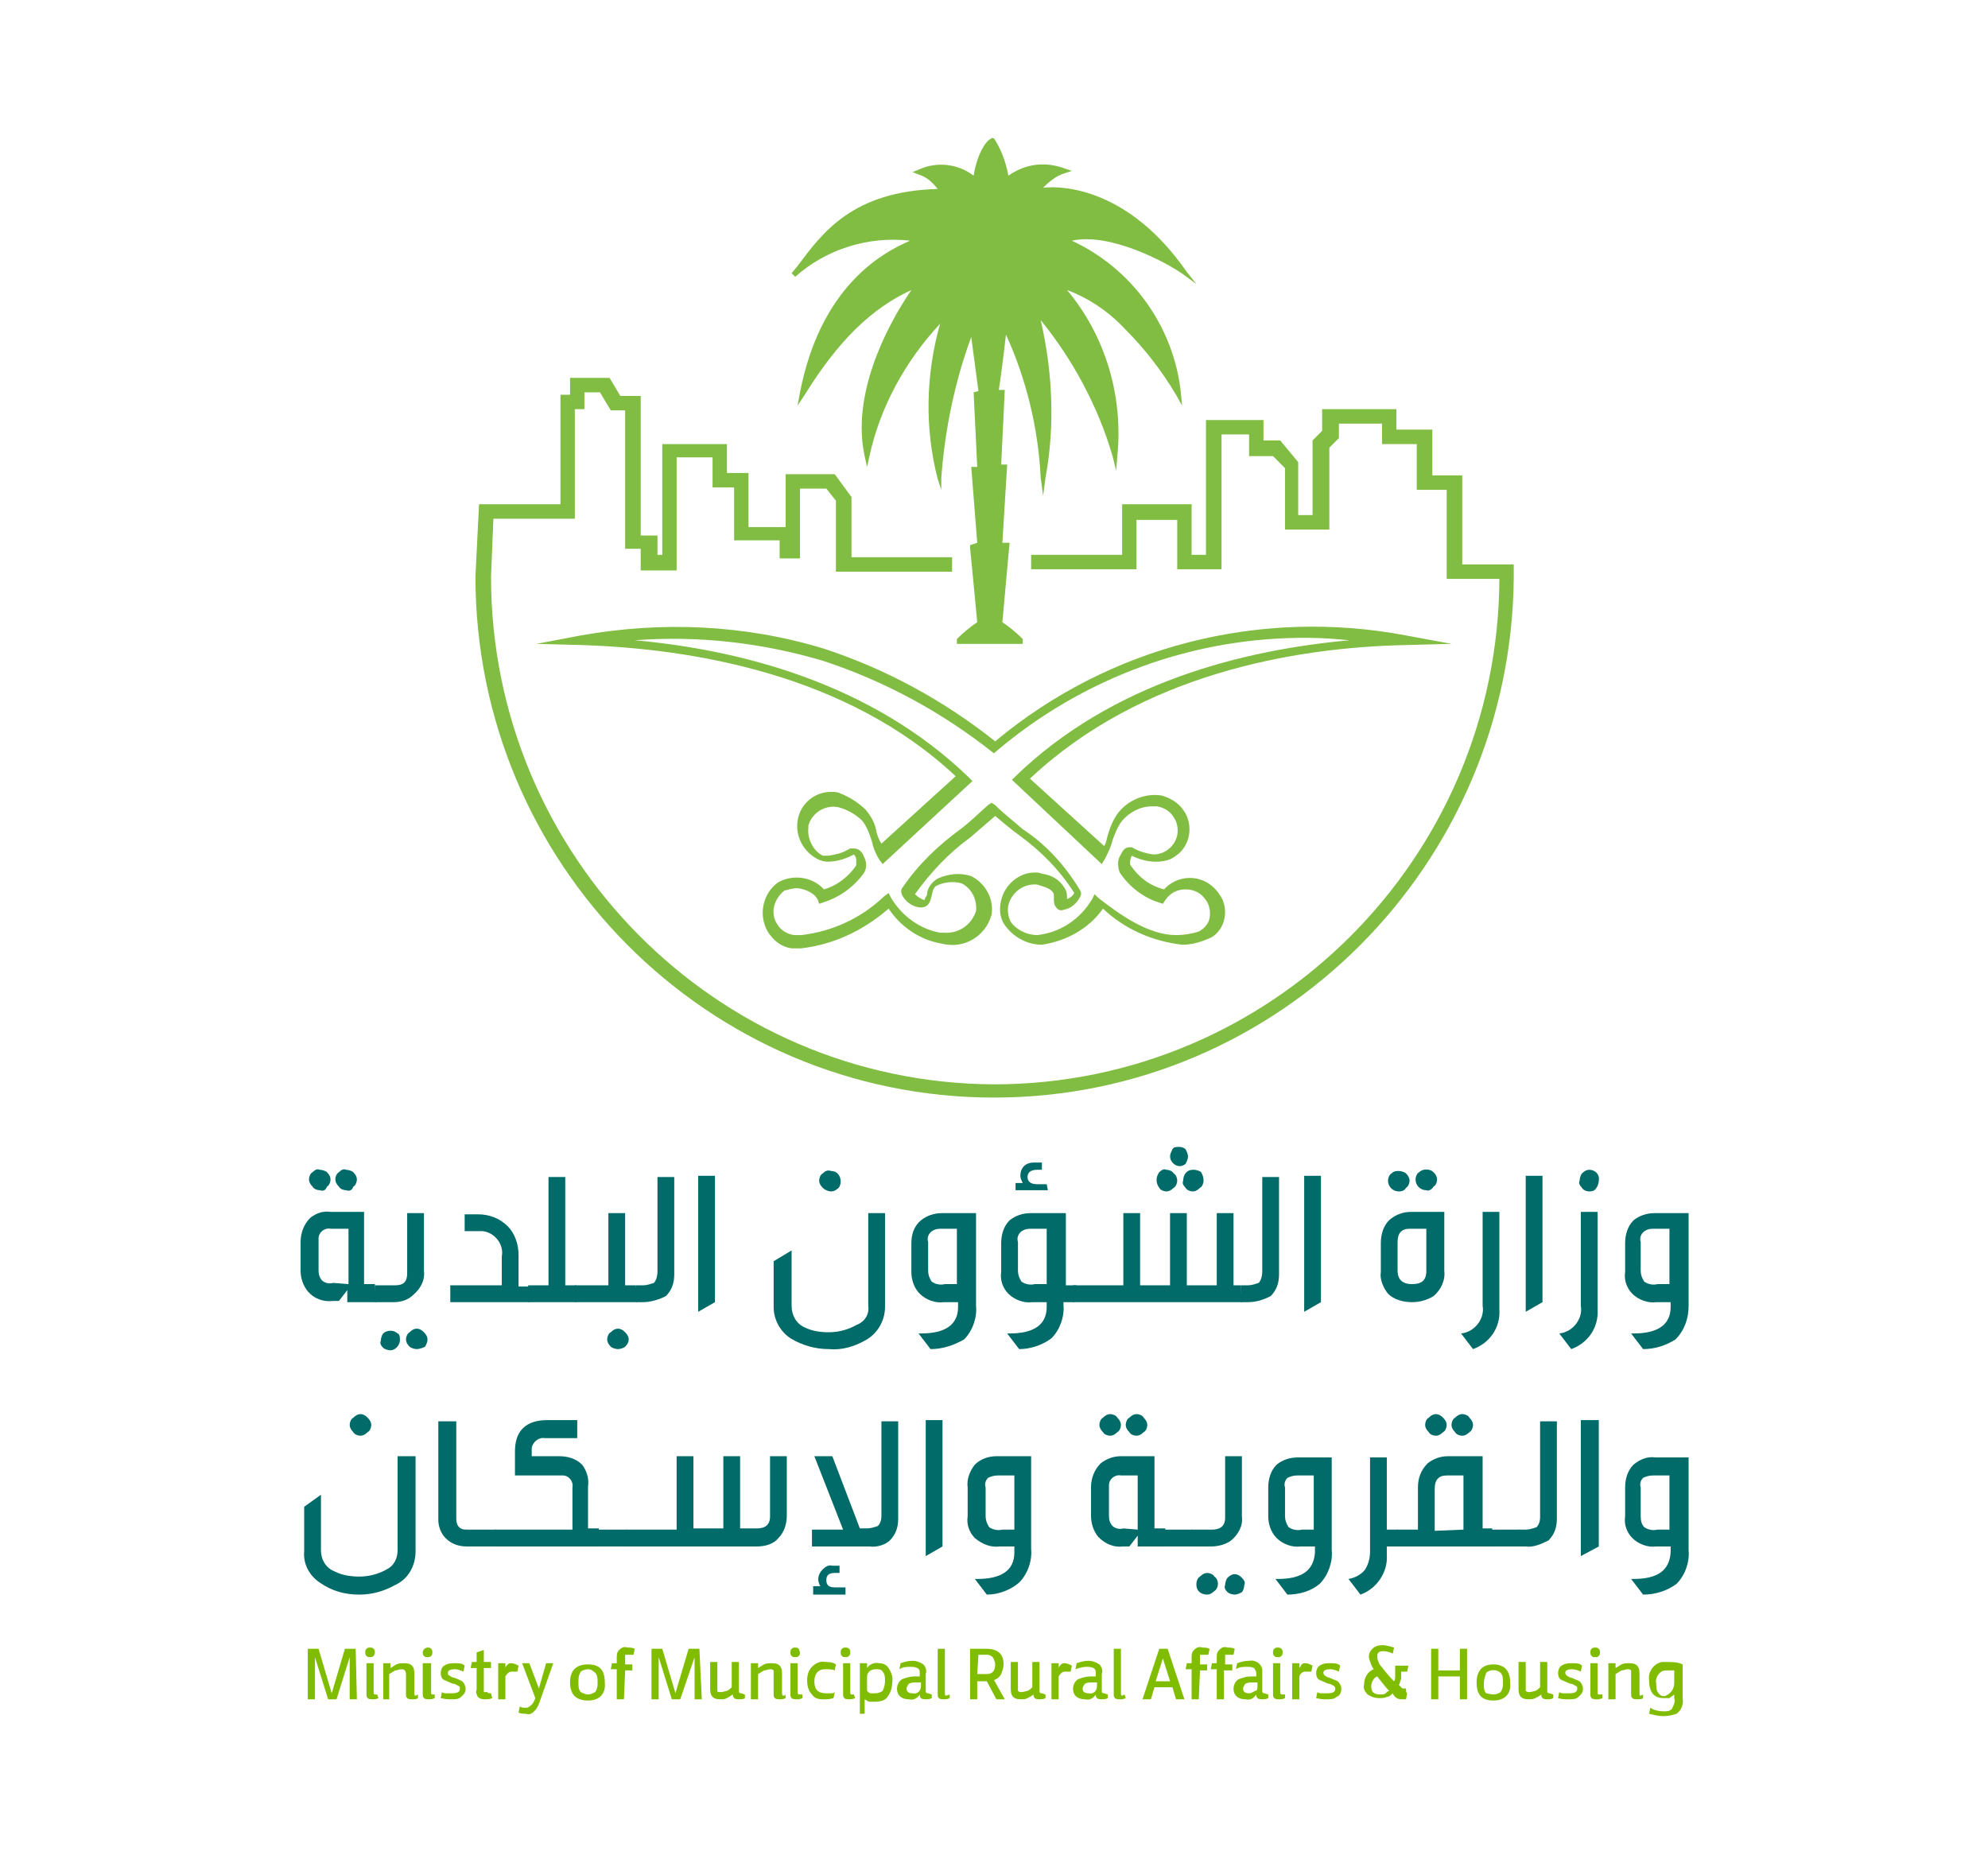 <svg width="247" height="230" viewBox="0 0 247 230" fill="none" xmlns="http://www.w3.org/2000/svg">
<path d="M123.5 136.385C87.938 136.385 59.072 107.373 59.072 71.632L59.518 62.659H69.636V49.051H70.827V46.957H75.737L77.076 49.2H79.606V66.547H81.689V68.94H82.284V55.182H90.319V58.771H92.997V65.501H97.61V58.921H103.71L105.793 61.762V69.239H118.292V71.034H103.859V62.211L102.669 60.715H99.395V69.389H96.866V67.146H91.212V60.566H88.533V56.827H84.069V70.884H79.606V68.192H77.671V50.995H75.886L74.546 48.752H72.612V50.845H71.422V64.454H61.304L61.006 71.632C61.006 106.326 88.98 134.59 123.5 134.74C158.021 134.74 186.143 106.625 186.292 71.931H179.745V60.865H176.025V55.182H171.71V52.64H166.353V54.434L165.163 55.631V65.8H159.657V58.173L158.169 56.678H155.193V53.986H151.771V70.735H146.266V64.603H141.207V70.735H128.113V68.94H139.421V62.659H148.051V68.94H149.837V52.191H156.979V54.733H159.062L161.294 57.425V64.005H163.08V54.733L164.27 53.537V50.845H173.495V53.388H177.959V59.07H181.679V70.136H188.077V71.781C187.78 107.373 159.062 136.385 123.5 136.385Z" fill="#80BD42"/>
<path d="M99.097 110.364C98.502 110.364 98.056 110.514 97.461 110.663C96.122 111.71 95.675 113.504 96.568 114.85C97.014 115.598 97.758 116.047 98.651 116.196C98.949 116.196 99.246 116.196 99.544 116.196C103.413 115.748 106.984 114.103 109.811 111.411L110.406 110.962L110.704 111.56C112.043 113.804 114.275 115.449 116.804 115.897H117.251C119.036 116.047 120.673 115 121.268 113.205C121.417 111.71 120.673 110.364 119.482 109.766C118.441 109.467 117.251 109.616 116.358 110.065C116.06 110.214 115.911 110.514 115.763 111.261C115.614 111.859 115.465 112.757 114.423 112.757C113.531 112.757 112.638 112.159 112.191 111.411C111.894 110.962 111.894 110.514 112.191 110.214C114.126 107.373 116.655 104.98 119.334 103.036C120.524 102.139 121.566 101.092 122.756 100.045L123.202 99.746L123.649 100.045C124.69 101.092 125.881 101.989 127.071 103.036C130.047 104.98 132.428 107.672 134.213 110.663C134.362 110.962 134.362 111.112 134.213 111.411C133.767 112.308 133.023 112.906 132.13 113.056C131.832 113.205 131.386 113.056 131.237 112.757C130.94 112.458 130.94 112.009 130.94 111.71C130.94 111.56 130.94 111.261 130.94 111.112C130.642 110.364 129.749 110.214 128.857 109.915C127.22 109.766 125.732 110.813 125.285 112.458C125.137 113.205 125.285 113.953 125.583 114.551C126.327 115.598 127.666 116.196 128.857 116.196C131.684 115.897 134.213 114.252 135.701 111.71L135.999 111.112L136.445 111.56C139.123 113.654 142.694 116.196 146.117 116.196C147.01 116.196 148.051 116.047 148.944 115.748C149.539 115.449 150.134 114.85 150.283 114.103C150.432 113.355 150.283 112.458 149.837 111.859C149.241 110.962 148.349 110.514 147.307 110.514C146.266 110.514 145.373 110.962 144.778 111.859L144.48 112.308L144.034 112.159C142.099 111.56 140.314 110.214 139.123 108.42C138.826 107.672 138.826 106.775 139.272 106.177C139.57 105.429 140.016 105.279 140.314 105.279C140.611 105.279 140.611 105.279 140.611 105.279C141.355 105.728 142.248 106.027 143.29 106.177C144.778 106.177 145.968 105.13 146.266 103.784C146.414 103.036 146.266 102.139 145.819 101.541C145.373 100.793 144.629 100.344 143.736 100.195H143.141C141.653 100.195 140.314 100.943 139.421 101.989C138.826 102.737 138.528 103.634 138.231 104.382C138.082 105.13 137.635 106.027 137.338 106.625L136.891 107.373L125.732 96.905L126.178 96.456C138.231 84.792 154.449 80.754 167.692 79.558C166.055 79.408 164.27 79.259 162.633 79.259C148.349 79.109 134.511 84.194 123.649 93.465L123.351 93.764L123.5 93.615C117.102 88.531 109.96 84.642 102.222 82.1C94.634 79.857 86.748 78.96 78.861 79.558C92.104 80.754 108.323 84.941 120.375 96.606L120.822 97.055L109.662 107.373L109.216 106.775C108.769 106.027 108.472 105.279 108.323 104.532C108.025 103.634 107.728 102.737 107.132 101.989C106.388 101.242 105.347 100.644 104.305 100.344C102.669 99.896 100.883 100.943 100.437 102.588C100.437 102.737 100.437 102.737 100.437 102.887C100.288 104.233 101.032 105.728 102.222 106.326C102.52 106.326 102.669 106.326 102.966 106.326C103.859 106.177 104.603 106.027 105.347 105.579L105.644 105.429C105.793 105.429 105.942 105.429 106.091 105.429C106.686 105.429 107.132 105.878 107.281 106.326C107.728 107.074 107.728 107.971 107.281 108.569C105.942 110.364 104.157 111.56 102.222 112.159L101.776 112.308L101.627 111.859C101.329 111.112 100.288 110.514 99.097 110.364ZM99.544 117.841C99.097 117.841 98.8 117.841 98.353 117.841C97.163 117.692 96.122 116.944 95.378 115.748C94.187 113.654 94.782 110.962 96.717 109.616C98.651 108.569 101.032 109.018 102.371 110.514C104.008 110.065 105.496 108.869 106.388 107.523C106.388 107.373 106.388 107.074 106.388 106.775C106.388 106.625 106.24 106.326 106.091 106.177L105.793 106.326C104.901 106.775 103.859 107.074 102.817 107.074C102.371 107.074 101.925 106.924 101.627 106.775C99.841 105.878 98.8 103.934 99.097 101.989C99.395 99.896 101.181 98.4 103.264 98.4C103.561 98.4 104.008 98.4 104.305 98.55C105.496 98.999 106.686 99.746 107.579 100.644C108.323 101.541 108.769 102.438 108.918 103.485C109.067 103.934 109.216 104.382 109.513 104.831L118.738 96.456C105.198 83.745 86.004 80.605 72.314 80.156L66.66 80.006L72.166 78.96C82.284 77.165 92.55 77.614 102.371 80.605C110.108 83.147 117.251 87.035 123.649 92.12C137.784 80.305 156.532 75.52 174.685 78.96L180.34 80.006L174.537 80.156C160.848 80.455 141.802 83.745 127.964 96.755L137.189 105.13C137.487 104.681 137.487 104.233 137.635 103.784C137.933 102.737 138.379 101.69 138.975 100.943C140.314 99.298 142.397 98.55 144.331 98.849C145.373 99.148 146.414 99.746 147.01 100.644C148.349 102.438 147.902 105.13 146.117 106.326C145.373 106.924 144.48 107.074 143.587 107.074C142.546 107.074 141.504 106.775 140.611 106.326C140.463 106.625 140.314 107.224 140.463 107.523C141.504 109.018 142.843 110.065 144.629 110.514C146.266 108.719 149.093 108.569 150.878 110.364C151.027 110.514 151.325 110.813 151.473 111.112C152.217 112.009 152.366 113.355 152.069 114.402C151.771 115.449 151.027 116.346 150.134 116.645C149.093 117.094 148.051 117.393 146.861 117.393C143.141 116.944 139.719 115.449 137.04 112.906C135.255 115.449 132.428 116.944 129.452 117.393C127.666 117.393 126.029 116.495 124.988 115.149C124.244 114.252 124.095 113.056 124.393 111.859C124.839 109.915 126.625 108.42 128.559 108.42C128.857 108.42 129.154 108.42 129.452 108.569C130.642 108.719 131.684 109.317 132.279 110.364C132.576 110.813 132.576 111.261 132.576 111.71C133.023 111.56 133.32 111.261 133.469 110.962C131.684 108.121 129.303 105.728 126.625 103.784C125.583 103.036 124.541 102.139 123.649 101.391C122.607 102.289 121.566 103.186 120.524 104.083C117.846 106.027 115.614 108.42 113.679 111.112C113.977 111.411 114.423 111.71 114.87 111.859C114.87 111.71 115.019 111.411 115.167 111.261C115.167 110.364 115.763 109.616 116.507 109.168C117.846 108.569 119.334 108.42 120.673 108.869C122.458 109.766 123.5 111.71 123.202 113.654C122.458 116.346 119.78 117.991 116.953 117.243C114.275 116.794 111.894 115.149 110.406 112.906C107.132 115.748 103.413 117.393 99.544 117.841Z" fill="#80BD42"/>
<path d="M147.01 34.096L148.646 35.292L147.456 33.797C140.314 23.479 132.13 23.03 129.601 23.329C130.344 22.581 131.237 21.834 132.279 21.534L133.172 21.235L132.279 20.936C129.898 20.039 127.369 20.338 125.285 21.834C124.988 20.189 124.393 18.544 123.5 17.198C123.351 17.198 123.202 17.048 123.202 17.198C122.607 17.347 121.417 18.992 120.97 21.834C119.036 20.338 116.358 20.039 114.126 21.086L113.382 21.385L114.126 21.684C115.167 21.983 115.911 22.731 116.507 23.479C105.942 23.777 102.222 28.862 99.097 33.049L98.353 33.947L98.8 34.395C102.669 30.956 107.876 29.311 113.084 29.909C109.216 31.554 101.925 35.891 99.395 48.752L99.097 50.397L99.99 49.051C104.157 42.321 108.323 38.283 113.233 36.04C109.96 40.826 105.793 49.2 107.43 56.677L107.728 58.023L108.025 56.677C109.364 50.546 112.489 44.863 116.804 40.227C115.019 46.508 114.87 53.238 116.507 59.519L116.953 60.865V59.369C117.399 53.387 118.59 47.555 120.673 41.873L121.566 48.602L120.97 48.752L121.417 58.023H120.673L121.417 67.445L120.524 67.744V68.043C120.524 68.043 121.119 74.025 121.417 77.315C120.524 77.913 119.631 78.66 118.887 79.408V80.006H127.071V79.408C126.327 78.66 125.434 77.913 124.541 77.315L125.434 67.445H124.541L125.137 57.724H124.393L124.839 48.452H124.095C124.244 47.555 124.541 45.462 124.988 41.573C127.517 47.106 129.005 53.238 129.303 59.369L129.601 61.612L129.898 59.369C131.088 52.939 130.791 46.209 129.303 39.779C133.32 44.714 136.445 50.546 138.231 56.677L138.677 58.472L138.826 56.677C139.57 49.2 137.338 41.723 132.576 36.04C135.404 37.087 137.933 38.882 139.867 40.975C142.248 43.368 144.331 46.06 146.117 49.051L146.861 50.397L146.712 48.752C145.819 40.527 140.611 33.348 133.172 29.909C137.933 28.862 144.926 32.601 147.01 34.096Z" fill="#80BD42"/>
<path d="M44.341 211.157H43.448V205.923L41.811 211.157H40.77L39.133 205.923V211.157H38.24V204.876H39.579L41.216 210.41L42.853 204.876H44.192L44.341 211.157Z" fill="#80BC00"/>
<path d="M46.573 205.325C46.573 205.624 46.424 205.923 45.978 205.923C45.829 205.923 45.68 205.923 45.532 205.774C45.383 205.624 45.383 205.475 45.383 205.325C45.383 205.175 45.383 205.026 45.532 204.876C45.68 204.727 45.829 204.727 45.978 204.727C46.127 204.727 46.276 204.727 46.424 204.876C46.573 205.026 46.573 205.175 46.573 205.325ZM46.871 210.559L47.02 211.008C46.722 211.157 46.573 211.157 46.276 211.157C46.127 211.157 45.829 211.157 45.68 211.008C45.532 210.858 45.532 210.709 45.532 210.559V206.671H46.424V210.26C46.424 210.41 46.424 210.559 46.573 210.559H46.871Z" fill="#80BC00"/>
<path d="M51.93 210.559V211.008C51.781 211.157 51.483 211.157 51.186 211.157C51.037 211.157 50.739 211.157 50.591 211.008C50.442 210.858 50.442 210.709 50.442 210.559V208.166C50.442 208.017 50.442 207.718 50.293 207.568C50.144 207.419 49.995 207.419 49.847 207.419C49.549 207.419 49.4 207.568 49.103 207.568C48.805 207.718 48.656 207.867 48.359 208.017V211.157H47.615V206.671H48.508V207.269C48.805 207.12 48.954 206.97 49.252 206.82C49.549 206.671 49.847 206.671 50.144 206.671C50.442 206.671 50.888 206.671 51.186 206.97C51.483 207.269 51.483 207.718 51.483 208.166V210.41C51.483 210.559 51.483 210.709 51.632 210.709L51.93 210.559Z" fill="#80BC00"/>
<path d="M53.715 205.325C53.715 205.475 53.715 205.624 53.566 205.774C53.418 205.923 53.269 205.923 53.12 205.923C52.971 205.923 52.822 205.923 52.674 205.774C52.525 205.624 52.525 205.475 52.525 205.325C52.525 205.026 52.822 204.727 53.12 204.727C53.269 204.727 53.418 204.727 53.566 204.876C53.715 205.026 53.715 205.175 53.715 205.325ZM54.013 210.559V211.008C53.715 211.157 53.566 211.157 53.269 211.157C53.12 211.157 52.822 211.157 52.674 211.008C52.525 210.858 52.525 210.709 52.525 210.559V206.671H53.566V210.26C53.566 210.41 53.566 210.559 53.715 210.559H54.013Z" fill="#80BC00"/>
<path d="M54.757 211.008L54.906 210.26C55.054 210.41 55.352 210.41 55.501 210.41H56.096C56.84 210.41 57.138 210.26 57.138 209.811C57.138 209.662 57.138 209.512 56.989 209.512C56.691 209.363 56.542 209.213 56.245 209.213C55.947 209.064 55.501 208.914 55.203 208.765C54.906 208.615 54.757 208.316 54.757 207.867C54.757 207.568 54.906 207.12 55.203 206.97C55.65 206.671 56.096 206.671 56.542 206.671C56.989 206.671 57.435 206.671 57.733 206.97L57.584 207.718C57.286 207.568 56.84 207.419 56.542 207.419C55.947 207.419 55.65 207.568 55.65 207.867C55.65 208.017 55.65 208.166 55.798 208.166C55.947 208.316 56.245 208.465 56.394 208.465C56.84 208.615 57.138 208.765 57.435 208.914C57.882 209.363 58.03 210.11 57.584 210.559C57.435 210.709 57.435 210.709 57.286 210.858C56.989 211.157 56.542 211.157 56.096 211.157C55.798 211.157 55.352 211.157 54.757 211.008Z" fill="#80BC00"/>
<path d="M61.006 210.409L61.155 211.008C60.857 211.157 60.56 211.157 60.113 211.157C59.816 211.157 59.518 211.008 59.369 210.858C59.221 210.559 59.072 210.26 59.221 209.961V207.269H58.477L58.625 206.521H59.221V205.325L60.113 205.026V206.521H61.006V207.269H60.113V209.811C60.113 209.961 60.113 210.11 60.113 210.26C60.113 210.26 60.262 210.26 60.56 210.26C60.56 210.409 60.857 210.409 61.006 210.409Z" fill="#80BC00"/>
<path d="M62.792 211.157H61.899V206.671H62.792V207.269C62.792 207.12 62.941 206.97 63.089 206.82C63.238 206.671 63.387 206.671 63.536 206.671C63.833 206.671 64.131 206.82 64.428 206.97L64.28 207.718C63.982 207.718 63.833 207.718 63.536 207.718C63.238 207.718 62.941 208.017 62.792 208.316V211.157Z" fill="#80BC00"/>
<path d="M66.511 211.008L64.875 206.671H65.767L66.958 209.811L67.85 206.671H68.743L67.106 211.307C66.958 211.755 66.809 212.204 66.363 212.653C66.065 212.952 65.767 213.101 65.321 212.952C65.023 212.952 64.726 212.952 64.428 212.802L64.577 212.055C64.875 212.204 65.023 212.204 65.321 212.204C65.47 212.204 65.619 212.204 65.767 212.055C66.214 211.755 66.363 211.456 66.511 211.008Z" fill="#80BC00"/>
<path d="M73.059 211.307C71.571 211.307 70.827 210.559 70.827 209.064C70.827 207.568 71.571 206.821 73.059 206.821C74.546 206.821 75.142 207.568 75.142 209.064C75.29 210.41 74.546 211.307 73.059 211.307ZM73.059 210.559C73.356 210.559 73.654 210.41 73.951 210.26C74.249 209.811 74.249 209.512 74.249 209.064C74.249 208.615 74.249 208.166 73.951 207.867C73.654 207.568 73.356 207.419 73.059 207.419C72.761 207.419 72.315 207.568 72.166 207.718C71.868 208.166 71.868 208.615 71.868 209.064C71.868 209.512 71.868 209.961 72.166 210.26C72.463 210.41 72.761 210.559 73.059 210.559Z" fill="#80BC00"/>
<path d="M77.522 211.157H76.63V207.419H75.886L76.034 206.671H76.63V206.073C76.63 205.624 76.63 205.325 76.927 205.026C77.225 204.727 77.522 204.577 77.969 204.727C78.266 204.727 78.564 204.727 78.862 204.876L78.713 205.624C78.564 205.624 78.266 205.624 78.118 205.624C77.969 205.624 77.82 205.624 77.671 205.624C77.671 205.774 77.671 205.923 77.671 206.073V206.821H78.564V207.568H77.671L77.522 211.157Z" fill="#80BC00"/>
<path d="M87.194 211.157H86.301V205.923L84.516 211.157H83.474L81.838 205.923V211.157H80.945V204.876H82.284L83.921 210.41L85.558 204.876H86.897L87.194 211.157Z" fill="#80BC00"/>
<path d="M92.551 210.559V211.008C92.402 211.157 92.105 211.157 91.807 211.157C91.658 211.157 91.361 211.157 91.212 211.008C91.063 210.858 91.063 210.709 91.063 210.559C90.765 210.709 90.617 210.858 90.319 211.008C90.021 211.157 89.873 211.157 89.575 211.157C89.277 211.157 88.831 211.157 88.533 210.858C88.236 210.559 88.236 210.111 88.236 209.662V206.521H89.129V209.512C89.129 209.811 89.129 209.961 89.129 210.111C89.129 210.26 89.277 210.26 89.575 210.26C89.873 210.26 90.17 210.111 90.319 210.111C90.617 209.961 90.765 209.811 90.914 209.662V206.521H91.807V210.111C91.807 210.26 91.807 210.41 92.105 210.41L92.551 210.559Z" fill="#80BC00"/>
<path d="M97.609 210.559V211.008C97.312 211.157 97.163 211.157 96.865 211.157C96.717 211.157 96.419 211.157 96.27 211.008C96.121 210.858 96.121 210.709 96.121 210.559V208.166C96.121 208.017 96.121 207.867 96.121 207.568C95.973 207.419 95.824 207.419 95.675 207.419C95.378 207.419 95.229 207.568 94.931 207.568C94.634 207.718 94.485 207.867 94.187 208.017V211.157H93.294V206.671H94.187V207.269C94.485 207.12 94.634 206.97 94.931 206.82C95.229 206.671 95.526 206.671 95.824 206.671C96.121 206.671 96.568 206.671 96.865 206.97C97.163 207.269 97.163 207.718 97.163 208.166V210.41C97.163 210.559 97.163 210.709 97.461 210.709L97.609 210.559Z" fill="#80BC00"/>
<path d="M99.395 205.325C99.395 205.475 99.395 205.624 99.247 205.774C99.098 205.923 98.949 205.923 98.8 205.923C98.651 205.923 98.503 205.923 98.354 205.774C98.205 205.624 98.205 205.475 98.205 205.325C98.205 205.175 98.205 205.026 98.354 204.876C98.503 204.727 98.651 204.727 98.8 204.727C98.949 204.727 99.098 204.727 99.247 204.876C99.247 205.026 99.395 205.175 99.395 205.325ZM99.693 210.559V211.008C99.395 211.157 99.247 211.157 98.949 211.157C98.8 211.157 98.503 211.157 98.354 211.008C98.205 210.858 98.205 210.709 98.205 210.559V206.671H99.098V210.26C99.098 210.41 99.098 210.559 99.395 210.559H99.693Z" fill="#80BC00"/>
<path d="M103.71 210.26L103.562 211.008C103.115 211.157 102.669 211.157 102.222 211.157C101.627 211.157 101.181 211.008 100.883 210.559C100.437 210.11 100.288 209.512 100.288 208.764C100.288 208.166 100.437 207.568 100.883 207.119C101.33 206.671 101.925 206.372 102.52 206.521C102.966 206.521 103.413 206.521 103.859 206.82L103.71 207.568C103.413 207.419 102.966 207.419 102.52 207.419C101.627 207.419 101.181 208.017 101.181 208.914C101.181 209.961 101.627 210.409 102.669 210.409H103.264C103.413 210.409 103.562 210.409 103.71 210.26Z" fill="#80BC00"/>
<path d="M105.644 205.325C105.644 205.624 105.496 205.923 105.049 205.923C104.9 205.923 104.752 205.923 104.603 205.774C104.454 205.624 104.454 205.475 104.454 205.325C104.454 205.175 104.454 205.026 104.603 204.876C104.752 204.727 104.9 204.727 105.049 204.727C105.198 204.727 105.347 204.727 105.496 204.876C105.644 205.026 105.644 205.175 105.644 205.325ZM106.091 210.559L106.24 211.008C105.942 211.157 105.793 211.157 105.496 211.157C105.347 211.157 105.049 211.157 104.9 211.008C104.752 210.858 104.752 210.709 104.752 210.559V206.671H105.644V210.26C105.644 210.41 105.644 210.559 105.793 210.559H106.091Z" fill="#80BC00"/>
<path d="M107.728 212.952H106.835V206.671H107.728V207.269C108.025 206.821 108.621 206.521 109.216 206.671C109.662 206.671 110.108 206.821 110.406 207.269C110.704 207.718 111.001 208.466 110.852 209.064C110.852 209.662 110.704 210.26 110.257 210.858C109.96 211.307 109.364 211.456 108.769 211.456C108.472 211.456 108.323 211.456 108.025 211.456C107.877 211.456 107.728 211.307 107.43 211.157V212.952H107.728ZM107.728 208.615V210.111C107.877 210.26 108.025 210.41 108.174 210.41C108.323 210.41 108.62 210.41 108.769 210.41C109.067 210.41 109.513 210.26 109.662 210.111C109.811 209.811 109.96 209.363 109.96 208.914C109.96 208.466 109.96 208.017 109.662 207.718C109.513 207.419 109.216 207.419 108.769 207.419C108.472 207.419 108.025 207.568 107.877 207.867C107.728 208.017 107.728 208.316 107.728 208.615Z" fill="#80BC00"/>
<path d="M115.763 210.559V211.008C115.465 211.157 115.316 211.157 115.019 211.157C114.87 211.157 114.572 211.157 114.424 211.008C114.275 210.858 114.275 210.709 114.275 210.559C113.977 211.008 113.531 211.307 112.936 211.157C112.043 211.157 111.448 210.709 111.448 209.811C111.448 209.363 111.745 208.765 112.192 208.615C112.638 208.465 113.085 208.316 113.531 208.316H114.275V207.867C114.275 207.718 114.275 207.419 113.977 207.269C113.68 207.12 113.382 207.12 113.084 207.12C112.638 207.12 112.192 207.12 111.745 207.419L111.894 206.671C112.341 206.521 112.787 206.372 113.382 206.372C113.828 206.372 114.275 206.521 114.721 206.82C115.019 207.12 115.168 207.568 115.019 208.017V210.11C115.019 210.26 115.019 210.41 115.316 210.41L115.763 210.559ZM114.424 209.512V209.064H113.828C113.531 209.064 113.233 209.064 112.936 209.213C112.787 209.363 112.638 209.662 112.638 209.811C112.638 210.26 112.936 210.41 113.382 210.41C113.977 210.559 114.424 210.11 114.424 209.512C114.424 209.662 114.424 209.662 114.424 209.512Z" fill="#80BC00"/>
<path d="M117.995 210.559V211.008C117.697 211.157 117.548 211.157 117.251 211.157C117.102 211.157 116.804 211.157 116.656 211.008C116.507 210.858 116.507 210.709 116.507 210.559V204.876H117.4V210.41C117.4 210.559 117.4 210.709 117.548 210.709L117.995 210.559Z" fill="#80BC00"/>
<path d="M124.839 211.157H123.798L122.608 208.914H121.417V211.157H120.524V204.876H122.459C123.947 204.876 124.691 205.475 124.691 206.821C124.691 207.269 124.542 207.568 124.393 208.017C124.244 208.316 123.947 208.615 123.5 208.765L124.839 211.157ZM121.417 208.017H122.608C123.203 208.017 123.649 207.718 123.649 206.821C123.649 206.521 123.5 206.222 123.352 205.923C123.203 205.774 122.905 205.624 122.756 205.624H121.566L121.417 208.017Z" fill="#80BC00"/>
<path d="M129.898 210.559V211.008C129.6 211.157 129.452 211.157 129.154 211.157C129.005 211.157 128.708 211.157 128.559 211.008C128.41 210.858 128.41 210.709 128.41 210.559C128.261 210.709 127.964 210.858 127.666 211.008C127.369 211.157 127.22 211.157 126.922 211.157C126.625 211.157 126.178 211.157 125.881 210.858C125.583 210.559 125.583 210.111 125.583 209.662V206.521H126.476V209.512C126.476 209.662 126.476 209.961 126.476 210.111C126.625 210.26 126.773 210.26 126.922 210.26C127.22 210.26 127.517 210.111 127.666 210.111C127.964 209.961 128.113 209.811 128.261 209.662V206.521H129.154V210.111C129.154 210.26 129.154 210.41 129.452 210.41L129.898 210.559Z" fill="#80BC00"/>
<path d="M131.535 211.157H130.642V206.671H131.535V207.269C131.535 207.12 131.684 206.97 131.832 206.82C131.981 206.671 132.13 206.671 132.279 206.671C132.576 206.671 132.874 206.82 133.172 206.97L133.023 207.718C132.725 207.718 132.576 207.718 132.279 207.718C131.981 207.718 131.684 208.017 131.535 208.316V211.157Z" fill="#80BC00"/>
<path d="M137.635 210.559V211.008C137.338 211.157 137.189 211.157 136.891 211.157C136.743 211.157 136.445 211.157 136.296 211.008C136.147 210.858 136.147 210.709 136.147 210.559C135.85 211.008 135.403 211.307 134.808 211.157C133.915 211.157 133.32 210.709 133.32 209.811C133.32 209.363 133.618 208.765 134.064 208.615C134.511 208.465 134.957 208.316 135.403 208.316H136.147V207.867C136.147 207.718 136.147 207.419 135.85 207.269C135.552 207.12 135.255 207.12 134.957 207.12C134.511 207.12 134.064 207.269 133.618 207.419L133.767 206.671C134.213 206.521 134.659 206.372 135.255 206.372C135.701 206.372 136.147 206.521 136.594 206.82C136.891 207.12 137.04 207.568 136.891 208.017V210.11C136.891 210.26 136.891 210.41 137.189 210.41L137.635 210.559ZM136.296 209.512V209.064H135.701C135.403 209.064 135.106 209.064 134.808 209.213C134.659 209.363 134.511 209.662 134.511 209.811C134.511 210.26 134.808 210.41 135.255 210.41C135.85 210.559 136.296 210.11 136.296 209.512C136.296 209.662 136.296 209.662 136.296 209.512Z" fill="#80BC00"/>
<path d="M139.719 210.559L139.867 211.008C139.57 211.157 139.421 211.157 139.123 211.157C138.975 211.157 138.677 211.157 138.528 211.008C138.379 210.858 138.379 210.709 138.379 210.559V204.876H139.272V210.41C139.272 210.559 139.272 210.709 139.421 210.709L139.719 210.559Z" fill="#80BC00"/>
<path d="M147.159 211.157H146.117L145.671 209.662H143.439L142.992 211.157H141.951L144.034 204.876H145.075L147.159 211.157ZM145.373 208.914L144.48 206.073L143.587 208.914H145.373Z" fill="#80BC00"/>
<path d="M148.944 211.157H148.051V207.419H147.307L147.456 206.671H148.051V206.073C148.051 205.624 148.051 205.325 148.349 205.026C148.646 204.727 148.944 204.577 149.39 204.727C149.688 204.727 149.985 204.727 150.283 204.876L150.134 205.624C149.985 205.624 149.688 205.624 149.539 205.624C149.39 205.624 149.241 205.624 149.093 205.624C149.093 205.774 149.093 205.923 149.093 206.073V206.821H149.985V207.568H149.093L148.944 211.157ZM152.069 211.157H151.176V207.419H150.432L150.581 206.671H151.176V206.073C151.176 205.624 151.176 205.325 151.473 205.026C151.771 204.727 152.069 204.577 152.515 204.727C152.813 204.727 153.11 204.727 153.408 204.876L153.259 205.624C153.11 205.624 152.813 205.624 152.664 205.624C152.515 205.624 152.366 205.624 152.217 205.624C152.217 205.774 152.217 205.923 152.217 206.073V206.821H153.11V207.568H152.069V211.157Z" fill="#80BC00"/>
<path d="M157.574 210.559V211.008C157.277 211.157 157.128 211.157 156.83 211.157C156.682 211.157 156.384 211.157 156.235 211.008C156.086 210.858 156.086 210.709 156.086 210.559C155.789 211.008 155.342 211.307 154.747 211.157C153.854 211.157 153.259 210.709 153.259 209.811C153.259 209.363 153.557 208.765 154.003 208.615C154.45 208.466 154.896 208.316 155.342 208.316H156.086V207.867C156.086 207.718 155.938 207.419 155.789 207.269C155.491 207.12 155.194 207.12 154.896 207.12C154.45 207.12 154.003 207.12 153.557 207.419L153.706 206.671C154.152 206.521 154.598 206.372 155.194 206.372C155.938 206.222 156.682 206.671 156.83 207.419C156.83 207.568 156.83 207.867 156.83 208.017V210.111C156.83 210.26 156.83 210.41 157.128 210.41L157.574 210.559ZM156.235 209.512V209.064H155.64C155.342 209.064 155.045 209.064 154.747 209.213C154.598 209.363 154.45 209.662 154.45 209.811C154.45 210.26 154.747 210.41 155.194 210.41C155.491 210.41 155.64 210.26 155.938 210.111C156.235 210.111 156.235 209.811 156.235 209.512Z" fill="#80BC00"/>
<path d="M159.36 205.325C159.36 205.475 159.36 205.624 159.211 205.774C159.062 205.923 158.913 205.923 158.765 205.923C158.616 205.923 158.467 205.923 158.318 205.774C158.169 205.624 158.169 205.475 158.169 205.325C158.169 205.175 158.169 205.026 158.318 204.876C158.467 204.727 158.616 204.727 158.765 204.727C158.913 204.727 159.062 204.727 159.211 204.876C159.36 205.026 159.36 205.175 159.36 205.325ZM159.657 210.559V211.008C159.36 211.157 159.211 211.157 158.913 211.157C158.765 211.157 158.467 211.157 158.318 211.008C158.169 210.858 158.169 210.709 158.169 210.559V206.671H159.062V210.26C159.062 210.41 159.062 210.559 159.36 210.559H159.657Z" fill="#80BC00"/>
<path d="M161.443 211.157H160.55V206.671H161.443V207.269C161.592 207.12 161.592 206.97 161.741 206.82C161.889 206.671 162.038 206.671 162.187 206.671C162.485 206.671 162.782 206.82 163.08 206.97L162.931 207.718C162.633 207.718 162.485 207.718 162.187 207.718C161.889 207.718 161.592 207.867 161.443 208.316V211.157Z" fill="#80BC00"/>
<path d="M163.526 211.008L163.675 210.26C163.823 210.41 164.121 210.41 164.27 210.41H164.865C165.609 210.41 165.907 210.26 165.907 209.811C165.907 209.662 165.758 209.512 165.758 209.512C165.46 209.363 165.311 209.213 165.014 209.213C164.716 209.064 164.27 208.914 163.972 208.765C163.675 208.615 163.526 208.316 163.526 207.867C163.526 207.568 163.675 207.12 163.972 206.97C164.419 206.671 164.865 206.671 165.311 206.671C165.758 206.671 166.204 206.671 166.502 206.97L166.353 207.718C166.055 207.568 165.609 207.419 165.311 207.419C164.716 207.419 164.419 207.568 164.419 207.867C164.419 208.017 164.567 208.166 164.567 208.166C164.716 208.316 165.014 208.465 165.163 208.465C165.46 208.615 165.907 208.765 166.204 208.914C166.502 209.213 166.651 209.512 166.651 209.811C166.651 210.26 166.502 210.709 166.055 210.858C165.758 211.157 165.311 211.157 164.865 211.157C164.567 211.157 164.121 211.157 163.526 211.008Z" fill="#80BC00"/>
<path d="M174.834 210.41L174.685 211.157C174.537 211.157 174.239 211.157 174.09 211.157C173.644 211.157 173.197 210.858 173.049 210.41C172.9 210.559 172.602 210.858 172.305 210.858C172.007 211.008 171.709 211.008 171.412 211.008C170.817 211.008 170.37 210.858 169.924 210.559C169.626 210.26 169.329 209.811 169.478 209.363C169.478 208.465 169.924 207.718 170.668 207.419C170.37 206.97 170.222 206.521 170.073 205.923C170.073 205.475 170.222 205.175 170.519 204.876C170.817 204.577 171.263 204.428 171.709 204.428C172.156 204.428 172.751 204.577 173.197 204.727L173.049 205.475C172.751 205.325 172.305 205.175 171.858 205.175C171.412 205.175 171.114 205.325 171.114 205.774C171.114 206.222 171.263 206.521 171.412 206.82C172.007 207.568 172.453 208.166 173.197 208.914C173.346 208.765 173.346 208.465 173.346 208.166C173.346 207.718 173.346 207.419 173.346 206.97H174.983L174.834 207.718H174.09C174.09 208.017 174.09 208.316 174.09 208.615C173.941 208.914 173.941 209.213 173.793 209.363C173.941 209.512 174.09 209.662 174.239 209.811C174.388 209.811 174.537 209.811 174.685 209.811C174.685 210.41 174.834 210.41 174.834 210.41ZM172.602 210.11C172.156 209.662 171.709 209.064 171.114 208.316C170.668 208.465 170.37 209.064 170.37 209.512C170.37 210.26 170.668 210.559 171.561 210.559C171.709 210.559 172.007 210.559 172.156 210.41C172.305 210.26 172.453 210.11 172.602 210.11Z" fill="#80BC00"/>
<path d="M182.274 211.157H181.382V208.316H178.703V211.157H177.811V204.876H178.703V207.568H181.382V204.876H182.274V211.157Z" fill="#80BC00"/>
<path d="M185.547 211.307C184.06 211.307 183.464 210.559 183.464 209.064C183.464 207.568 184.208 206.821 185.547 206.821C186.887 206.821 187.631 207.568 187.631 209.064C187.779 210.41 187.035 211.307 185.547 211.307ZM185.547 210.559C185.845 210.559 186.291 210.41 186.44 210.26C186.738 209.811 186.738 209.512 186.738 209.064C186.738 208.615 186.738 208.166 186.44 207.867C185.994 207.419 185.101 207.419 184.655 207.867C184.506 208.316 184.357 208.765 184.357 209.213C184.357 209.662 184.357 210.111 184.655 210.41C184.804 210.41 185.25 210.559 185.547 210.559Z" fill="#80BC00"/>
<path d="M192.987 210.559V211.008C192.69 211.157 192.541 211.157 192.243 211.157C192.095 211.157 191.797 211.157 191.648 211.008C191.499 210.858 191.499 210.709 191.499 210.559C191.351 210.709 191.053 210.858 190.755 211.008C190.458 211.157 190.309 211.157 190.012 211.157C189.714 211.157 189.268 211.157 188.97 210.858C188.672 210.559 188.672 210.111 188.672 209.662V206.521H189.565V209.512C189.565 209.662 189.565 209.961 189.565 210.111C189.714 210.26 189.863 210.26 190.012 210.26C190.309 210.26 190.607 210.111 190.755 210.111C191.053 209.961 191.202 209.811 191.351 209.662V206.521H192.243V210.111C192.243 210.26 192.243 210.41 192.541 210.41L192.987 210.559Z" fill="#80BC00"/>
<path d="M193.583 211.008L193.731 210.26C193.88 210.41 194.178 210.41 194.326 210.41H194.922C195.666 210.41 195.963 210.26 195.963 209.811C195.963 209.662 195.963 209.512 195.814 209.512C195.517 209.363 195.368 209.213 195.07 209.213C194.773 209.064 194.326 208.914 194.029 208.765C193.731 208.615 193.583 208.316 193.583 207.867C193.583 207.568 193.731 207.12 194.029 206.97C194.475 206.671 194.922 206.671 195.368 206.671C195.814 206.671 196.261 206.671 196.558 206.97L196.41 207.718C196.112 207.568 195.666 207.419 195.368 207.419C194.773 207.419 194.475 207.568 194.475 207.867C194.475 208.017 194.624 208.166 194.624 208.166C194.773 208.316 195.07 208.465 195.219 208.465C195.517 208.615 195.963 208.765 196.261 208.914C196.707 209.363 196.856 210.11 196.41 210.559C196.261 210.709 196.261 210.709 196.112 210.858C195.814 211.157 195.368 211.157 194.922 211.157C194.475 211.157 194.029 211.157 193.583 211.008Z" fill="#80BC00"/>
<path d="M198.79 205.325C198.79 205.475 198.79 205.624 198.642 205.774C198.493 205.923 198.344 205.923 198.195 205.923C198.046 205.923 197.898 205.923 197.749 205.774C197.6 205.624 197.6 205.475 197.6 205.325C197.6 205.175 197.6 205.026 197.749 204.876C197.898 204.727 198.046 204.727 198.195 204.727C198.344 204.727 198.493 204.727 198.642 204.876C198.79 205.026 198.79 205.175 198.79 205.325ZM199.088 210.559V211.008C198.79 211.157 198.642 211.157 198.344 211.157C198.195 211.157 197.898 211.157 197.749 211.008C197.6 210.858 197.6 210.709 197.6 210.559V206.671H198.493V210.26C198.493 210.41 198.493 210.559 198.642 210.559H199.088Z" fill="#80BC00"/>
<path d="M204.147 210.559V211.008C203.998 211.157 203.701 211.157 203.403 211.157C203.254 211.157 202.957 211.157 202.808 211.008C202.659 210.858 202.659 210.709 202.659 210.559V208.166C202.659 207.867 202.659 207.718 202.659 207.568C202.51 207.419 202.362 207.419 202.213 207.419C201.915 207.419 201.766 207.568 201.469 207.568C201.171 207.718 201.022 207.867 200.725 208.017V211.157H199.832V206.671H200.725V207.269C201.022 207.12 201.171 206.97 201.469 206.82C201.766 206.671 202.064 206.671 202.362 206.671C202.659 206.671 203.106 206.671 203.403 206.97C203.701 207.269 203.701 207.718 203.701 208.166V210.41C203.701 210.559 203.701 210.709 203.849 210.709L204.147 210.559Z" fill="#80BC00"/>
<path d="M208.016 211.008V210.559C207.867 210.709 207.569 210.858 207.421 211.008C207.123 211.008 206.974 211.008 206.677 211.008C205.486 211.008 204.891 210.26 204.891 208.765C204.742 207.718 205.486 206.671 206.528 206.521C206.677 206.521 206.974 206.521 207.123 206.521C207.718 206.521 208.462 206.521 209.057 206.821V211.008C209.206 211.756 208.909 212.503 208.313 212.952C207.867 213.101 207.272 213.251 206.677 213.251C206.081 213.251 205.486 213.101 204.891 212.952L205.04 212.204C205.486 212.503 206.081 212.653 206.677 212.653C207.123 212.653 207.421 212.653 207.718 212.354C208.016 211.756 208.165 211.456 208.016 211.008ZM208.016 209.064V207.568C207.718 207.568 207.421 207.568 207.123 207.568C206.825 207.568 206.528 207.568 206.23 207.867C205.933 208.166 205.635 208.615 205.784 209.213C205.784 209.662 205.784 210.111 206.081 210.41C206.23 210.709 206.677 210.858 206.974 210.709C207.569 210.41 208.016 209.961 208.016 209.064Z" fill="#80BC00"/>
<path d="M46.722 161.807H43.151V160.312L42.109 161.658H41.365C40.175 161.807 38.984 161.359 38.24 160.462C37.645 159.714 37.348 158.817 37.348 157.919V154.33C37.348 153.134 37.794 152.087 38.538 151.339C39.282 150.741 40.175 150.442 41.068 150.592H45.234V159.564H46.573L46.722 161.807ZM39.728 147.9C39.431 147.9 38.984 147.75 38.836 147.451C38.538 147.152 38.389 146.853 38.389 146.554C38.389 146.255 38.538 145.806 38.836 145.657C39.133 145.358 39.431 145.208 39.728 145.357C40.026 145.357 40.472 145.507 40.621 145.657C40.919 145.956 41.068 146.255 41.068 146.554C41.068 146.853 40.919 147.302 40.621 147.451C40.472 147.9 40.175 148.049 39.728 147.9ZM43.3 159.564V152.685H41.068C40.324 152.536 39.58 153.134 39.58 153.882C39.58 154.031 39.58 154.181 39.58 154.33V157.919C39.58 158.368 39.728 158.817 40.026 159.116C40.324 159.415 40.919 159.564 41.365 159.415L43.3 159.564ZM43.002 147.9C42.704 147.9 42.258 147.75 42.109 147.451C41.812 147.152 41.663 146.853 41.663 146.554C41.663 146.255 41.812 145.806 42.109 145.657C42.407 145.358 42.704 145.208 43.002 145.357C43.3 145.357 43.746 145.507 43.895 145.657C44.192 145.956 44.341 146.255 44.341 146.554C44.341 146.853 44.192 147.302 43.895 147.451C43.746 147.9 43.448 148.049 43.002 147.9Z" fill="#006B68"/>
<path d="M48.953 161.808H46.573V159.714H49.102C50.144 159.714 50.59 159.265 50.59 158.218V150.741H52.673V157.919C52.822 159.116 52.227 160.163 51.334 160.91C50.739 161.508 49.846 161.808 48.953 161.808ZM49.697 166.443C49.697 167.191 49.102 167.789 48.507 167.789C48.209 167.789 47.763 167.64 47.614 167.49C47.317 167.191 47.168 166.892 47.317 166.593C47.317 166.294 47.465 165.845 47.614 165.696C48.061 165.247 48.953 165.247 49.4 165.696C49.549 165.696 49.697 165.995 49.697 166.443ZM51.781 167.64C51.483 167.64 51.037 167.49 50.888 167.341C50.59 167.042 50.441 166.743 50.441 166.443C50.441 166.144 50.59 165.696 50.888 165.546C51.185 165.247 51.483 165.098 51.781 165.098C52.078 165.098 52.376 165.247 52.673 165.546C52.971 165.845 53.12 166.144 53.12 166.443C53.12 166.743 52.971 167.042 52.822 167.341C52.525 167.49 52.078 167.64 51.781 167.64Z" fill="#006B68"/>
<path d="M65.768 161.807H55.947V159.714H62.346V156.125C62.643 154.629 61.453 153.134 59.965 152.984C59.667 152.984 59.518 152.984 59.221 152.984H57.733V150.891H59.37C60.709 150.891 62.048 151.339 63.089 152.386C63.982 153.283 64.429 154.629 64.429 155.975V159.863H65.768V161.807Z" fill="#006B68"/>
<path d="M71.57 161.808H65.619V159.714H68.148V146.255H70.231V159.714H71.57V161.808Z" fill="#006B68"/>
<path d="M79.159 161.808H71.422V159.714H75.588V150.741H77.671V159.714H79.01L79.159 161.808ZM76.778 167.64C76.481 167.64 76.034 167.49 75.886 167.341C75.588 167.042 75.439 166.743 75.439 166.443C75.439 166.144 75.588 165.696 75.886 165.546C76.183 165.247 76.481 165.098 76.778 165.098C77.076 165.098 77.374 165.247 77.671 165.546C77.969 165.845 78.118 166.144 78.118 166.443C78.118 166.743 77.969 167.042 77.671 167.341C77.522 167.49 77.076 167.64 76.778 167.64Z" fill="#006B68"/>
<path d="M79.903 161.808H79.01V159.714H79.903C80.349 159.714 80.796 159.564 81.242 159.415C81.54 159.116 81.689 158.518 81.689 158.069V146.255H83.772V158.368C83.772 159.415 83.474 160.312 82.73 161.06C81.837 161.508 80.796 161.808 79.903 161.808Z" fill="#006B68"/>
<path d="M88.831 161.807L86.748 163.004V146.105H88.831V161.807Z" fill="#006B68"/>
<path d="M107.876 162.256V150.741H109.96V162.406C109.96 164.2 108.918 165.845 107.43 166.593C106.091 167.341 104.603 167.789 102.966 167.64C101.329 167.64 99.693 167.191 98.205 166.294C96.866 165.397 96.122 163.901 96.122 162.406V156.723L98.353 155.377V162.256C98.353 163.453 98.949 164.499 99.99 164.948C100.883 165.397 101.925 165.546 102.966 165.546C104.157 165.546 105.347 165.247 106.388 164.649C107.579 164.2 108.025 163.153 107.876 162.256ZM103.264 148.049C102.966 148.049 102.52 147.9 102.222 147.601C101.925 147.302 101.776 147.003 101.776 146.704C101.776 146.404 101.925 145.956 102.222 145.806C102.52 145.507 102.817 145.358 103.264 145.507C104.008 145.507 104.454 146.105 104.454 146.853C104.454 147.152 104.305 147.601 104.008 147.75C103.859 147.9 103.561 148.049 103.264 148.049Z" fill="#006B68"/>
<path d="M115.614 167.64L114.126 165.696H114.424C117.4 165.696 119.036 164.649 119.036 162.406V161.808H117.251C116.209 161.957 115.019 161.508 114.275 160.761C113.531 160.013 113.233 158.966 113.233 158.069V154.48C113.233 153.433 113.531 152.386 114.424 151.638C115.168 151.04 116.061 150.741 117.102 150.741H121.268V162.256C121.417 163.752 120.822 165.397 119.78 166.443C118.441 167.191 117.102 167.64 115.614 167.64ZM118.888 159.564V152.685H116.804C116.358 152.685 115.912 152.835 115.614 153.134C115.317 153.433 115.168 153.882 115.317 154.33V157.919C115.317 158.368 115.465 158.817 115.763 159.265C116.209 159.564 116.804 159.714 117.4 159.564H118.888Z" fill="#006B68"/>
<path d="M133.469 161.807H132.13V162.107C132.279 163.602 131.684 165.247 130.642 166.294C129.452 167.191 127.964 167.64 126.625 167.64L125.137 165.696H125.434C128.41 165.696 130.047 164.649 130.047 162.406V161.807H128.261C127.22 161.957 126.029 161.508 125.285 160.761C124.541 160.013 124.244 158.966 124.393 158.069V154.48C124.393 153.433 124.69 152.386 125.434 151.638C126.178 151.04 127.071 150.741 128.113 150.741H132.428V159.714H133.767L133.469 161.807ZM130.196 147.9H126.178V147.002H127.071C126.922 146.703 126.773 146.404 126.773 146.105C126.773 145.657 126.922 145.208 127.22 144.909C127.517 144.61 127.964 144.46 128.41 144.46H129.452V145.357H128.857C128.113 145.357 127.666 145.657 127.666 146.255C127.666 146.853 128.113 147.152 128.857 147.152H130.047L130.196 147.9ZM130.047 159.564V152.685H127.964C127.517 152.685 127.071 152.835 126.773 153.134C126.476 153.433 126.327 153.882 126.476 154.33V157.919C126.476 158.368 126.625 158.817 126.922 159.265C127.369 159.564 127.964 159.714 128.559 159.564H130.047Z" fill="#006B68"/>
<path d="M154.3 161.807H133.32V159.714H139.57V150.741H141.653V159.714H145.373V150.741H147.456V159.714H151.176V150.741H153.259V159.714H154.152L154.3 161.807ZM146.266 146.703C146.266 147.002 146.117 147.451 145.819 147.601C145.522 147.9 145.224 148.049 144.926 148.049C144.629 148.049 144.182 147.9 144.034 147.601C143.587 147.002 143.587 146.255 144.034 145.657C144.331 145.357 144.629 145.208 144.926 145.357C145.224 145.357 145.67 145.507 145.819 145.806C146.117 145.956 146.266 146.404 146.266 146.703ZM147.605 143.712C147.605 144.012 147.456 144.311 147.307 144.61C147.158 144.759 146.861 144.909 146.563 144.909C145.968 144.909 145.373 144.311 145.373 143.712C145.373 143.413 145.522 143.114 145.67 142.815C145.819 142.516 146.117 142.516 146.563 142.516C146.861 142.516 147.158 142.666 147.307 142.815C147.456 143.114 147.605 143.413 147.605 143.712ZM149.539 146.703C149.539 147.002 149.39 147.451 149.093 147.601C148.795 147.9 148.497 148.049 148.2 148.049C147.902 148.049 147.456 147.9 147.307 147.601C147.009 147.302 146.861 147.002 147.009 146.703C147.009 145.956 147.456 145.357 148.2 145.357H148.349C148.646 145.357 149.093 145.507 149.241 145.657C149.39 145.956 149.539 146.255 149.539 146.703Z" fill="#006B68"/>
<path d="M155.045 161.808H154.152V159.714H155.045C155.491 159.714 155.937 159.564 156.384 159.415C156.681 159.116 156.83 158.518 156.83 158.069V146.255H158.913V158.368C158.913 159.415 158.616 160.312 157.872 161.06C156.979 161.508 156.086 161.808 155.045 161.808Z" fill="#006B68"/>
<path d="M164.121 161.807L162.038 163.004V146.105H164.121V161.807Z" fill="#006B68"/>
<path d="M179.447 150.592V157.919C179.596 159.116 179.001 160.312 178.108 161.06C177.364 161.508 176.471 161.807 175.43 161.807C174.388 161.807 173.198 161.508 172.454 160.761C171.859 160.013 171.412 158.966 171.561 158.069V154.48C171.561 153.433 171.859 152.237 172.751 151.489C173.495 150.891 174.388 150.592 175.281 150.592H179.447ZM173.793 148.049C173.049 148.049 172.454 147.451 172.454 146.703C172.454 146.404 172.603 145.956 172.9 145.806C173.198 145.507 173.495 145.507 173.793 145.507C174.091 145.507 174.537 145.657 174.686 145.806C174.983 146.105 175.132 146.404 175.132 146.703C175.132 147.002 174.983 147.451 174.686 147.601C174.537 147.9 174.239 148.049 173.793 148.049ZM177.215 157.919V152.685H175.132C174.091 152.685 173.644 153.283 173.644 154.33V157.919C173.644 158.966 174.239 159.564 175.43 159.564C176.62 159.564 177.215 159.116 177.215 157.919ZM177.215 147.9C176.471 147.9 175.876 147.302 175.876 146.554C175.876 146.255 176.025 145.806 176.323 145.657C176.769 145.208 177.662 145.208 178.108 145.657C178.406 145.956 178.554 146.255 178.554 146.554C178.554 146.853 178.406 147.302 178.108 147.451C177.959 147.75 177.513 148.049 177.215 147.9Z" fill="#006B68"/>
<path d="M183.018 167.64L181.53 165.696C183.167 165.546 184.506 163.901 184.209 162.256V162.107V150.592H186.292V162.705C186.441 164.948 185.101 166.892 183.018 167.64Z" fill="#006B68"/>
<path d="M191.648 161.807L189.565 163.004V146.105H191.648V161.807Z" fill="#006B68"/>
<path d="M195.219 167.64L193.731 165.696C195.368 165.546 196.707 163.901 196.41 162.256V162.106V150.591H198.493V162.705C198.642 164.948 197.303 166.892 195.219 167.64ZM197.451 148.049C197.154 148.049 196.707 147.9 196.559 147.601C196.261 147.302 196.112 147.002 196.261 146.703C196.261 146.404 196.41 145.956 196.559 145.806C196.856 145.507 197.154 145.357 197.451 145.357C198.195 145.357 198.79 145.956 198.642 146.703C198.642 147.002 198.493 147.451 198.344 147.601C198.195 147.9 197.898 148.049 197.451 148.049Z" fill="#006B68"/>
<path d="M204.147 167.64L202.659 165.696H202.957C205.933 165.696 207.569 164.649 207.569 162.406V161.808H205.784C204.742 161.957 203.552 161.508 202.808 160.761C202.064 160.013 201.766 158.966 201.915 158.069V154.48C201.915 153.433 202.213 152.386 202.957 151.638C203.701 151.04 204.593 150.741 205.635 150.741H209.801V162.256C209.801 163.752 209.355 165.247 208.165 166.443C206.974 167.191 205.635 167.64 204.147 167.64ZM207.421 159.564V152.685H205.337C204.891 152.685 204.445 152.835 204.147 153.134C203.849 153.433 203.701 153.882 203.849 154.33V157.919C203.849 158.368 203.998 158.817 204.296 159.265C204.742 159.564 205.337 159.714 205.933 159.564H207.421Z" fill="#006B68"/>
<path d="M49.4 192.614V180.949H51.632V192.763C51.632 194.558 50.739 196.203 49.103 196.95C47.763 197.698 46.276 198.147 44.639 198.147C42.853 198.147 41.217 197.698 39.728 196.651C38.389 195.754 37.645 194.259 37.794 192.763V187.23L39.877 185.735V192.614C39.877 193.81 40.472 194.857 41.663 195.305C42.556 195.754 43.597 195.904 44.639 195.904C45.829 195.904 47.02 195.605 48.061 195.006C48.954 194.558 49.4 193.66 49.4 192.614ZM44.788 178.407C44.49 178.407 44.044 178.257 43.895 177.958C43.597 177.659 43.448 177.36 43.448 177.061C43.448 176.762 43.597 176.313 43.895 176.164C44.192 175.865 44.49 175.715 44.788 175.715C45.085 175.715 45.383 175.865 45.68 176.164C45.978 176.463 46.127 176.762 46.127 177.061C46.127 177.36 45.978 177.809 45.68 177.958C45.383 178.257 45.085 178.407 44.788 178.407Z" fill="#006B68"/>
<path d="M58.03 192.165C56.989 192.165 56.096 191.866 55.352 191.118C54.757 190.52 54.459 189.623 54.459 188.875V176.612H56.691V188.725C56.691 189.623 57.137 190.071 57.881 190.071H58.03V192.165Z" fill="#006B68"/>
<path d="M61.601 192.165H57.881V190.072H61.601V192.165Z" fill="#006B68"/>
<path d="M74.547 192.165H61.453V190.071H71.124V184.837C71.273 184.09 70.678 183.342 69.934 183.342C69.785 183.342 69.636 183.342 69.636 183.342H63.982V180.351C63.982 177.809 65.321 176.463 68 176.463H71.719V178.706H67.702C66.958 178.557 66.214 179.155 66.065 179.902C66.065 180.052 66.065 180.202 66.065 180.351V180.949H69.488C70.529 180.949 71.571 181.248 72.315 181.996C72.91 182.744 73.207 183.791 73.059 184.688V189.922H74.398L74.547 192.165Z" fill="#006B68"/>
<path d="M77.969 192.165H74.397V190.072H77.969V192.165Z" fill="#006B68"/>
<path d="M94.038 192.165H77.82V190.071H84.069V180.949H86.152V189.922H89.872V180.949H91.955V189.922H94.038C95.08 189.922 95.675 189.473 95.675 188.426V180.949H97.758V188.277C97.758 189.324 97.461 190.371 96.717 191.118C96.122 191.866 95.08 192.165 94.038 192.165Z" fill="#006B68"/>
<path d="M108.025 192.165H100.883V190.071H104.752L101.181 180.949H103.413L106.835 189.922H107.728C108.174 189.922 108.621 189.772 109.067 189.623C109.365 189.324 109.513 188.875 109.513 188.426V176.612H111.597V188.725C111.597 189.772 111.299 190.67 110.555 191.417C110.109 191.866 109.067 192.315 108.025 192.165ZM105.198 198.147H101.032V197.1H101.925C101.478 196.352 101.627 195.604 102.222 195.006C102.52 194.707 102.966 194.408 103.413 194.558H104.306V195.455H103.71C102.966 195.455 102.669 195.754 102.669 196.352C102.669 196.95 102.966 197.249 103.71 197.249H105.05V198.147H105.198Z" fill="#006B68"/>
<path d="M117.102 192.165L115.019 193.361V176.463H117.102V192.165Z" fill="#006B68"/>
<path d="M122.607 198.147L121.119 196.203H121.417C124.393 196.203 126.03 195.156 126.03 192.913V192.165H124.244C123.054 192.315 122.012 191.866 121.119 191.118C120.375 190.371 120.078 189.324 120.227 188.426V184.837C120.078 183.791 120.524 182.744 121.119 181.996C121.863 181.248 122.905 180.949 123.798 180.949H128.113V192.464C128.262 193.96 127.666 195.605 126.625 196.651C125.583 197.549 124.095 198.147 122.607 198.147ZM126.03 190.071V183.342H123.947C123.5 183.342 123.054 183.491 122.756 183.641C122.459 183.94 122.31 184.389 122.459 184.837V188.426C122.459 188.875 122.607 189.324 122.905 189.772C123.351 190.071 123.947 190.221 124.542 190.071H126.03Z" fill="#006B68"/>
<path d="M144.778 192.165H141.355V190.819L140.314 192.165H139.57C138.379 192.315 137.338 191.866 136.445 190.969C135.85 190.221 135.552 189.324 135.552 188.277V184.837C135.552 183.641 135.999 182.594 136.743 181.846C137.487 181.248 138.379 180.949 139.272 180.949H143.438V189.922H144.778V192.165ZM137.933 178.407C137.635 178.407 137.189 178.257 137.04 177.958C136.743 177.659 136.594 177.36 136.594 177.061C136.594 176.762 136.743 176.313 137.04 176.164C137.338 175.865 137.635 175.715 137.933 175.715C138.231 175.715 138.677 175.865 138.826 176.164C139.123 176.463 139.272 176.762 139.272 177.061C139.272 177.36 139.123 177.809 138.826 177.958C138.528 178.257 138.231 178.407 137.933 178.407ZM141.355 190.071V183.342H139.272C138.528 183.192 137.784 183.791 137.784 184.538C137.784 184.688 137.784 184.837 137.784 184.837V188.426C137.784 188.875 137.933 189.324 138.231 189.623C138.528 189.922 139.123 190.071 139.57 189.922L141.355 190.071ZM141.206 178.407C140.909 178.407 140.462 178.257 140.314 177.958C140.016 177.659 139.867 177.36 139.867 177.061C139.867 176.762 140.016 176.313 140.314 176.164C140.611 175.865 140.909 175.715 141.206 175.715C141.504 175.715 141.95 175.865 142.099 176.164C142.397 176.463 142.546 176.762 142.546 177.061C142.546 177.36 142.397 177.809 142.099 177.958C141.802 178.257 141.504 178.407 141.206 178.407Z" fill="#006B68"/>
<path d="M148.2 192.165H144.629V190.072H148.2V192.165Z" fill="#006B68"/>
<path d="M150.432 192.165H148.051V190.071H150.581C151.622 190.071 152.218 189.623 152.218 188.576V180.949H154.301V188.426C154.449 189.623 153.854 190.67 152.962 191.417C152.366 191.866 151.474 192.165 150.432 192.165ZM151.325 196.801C151.325 197.1 151.176 197.549 150.878 197.698C150.581 197.997 150.283 198.147 149.986 198.147C149.242 198.147 148.646 197.698 148.646 196.951C148.646 196.951 148.646 196.951 148.646 196.801C148.646 196.502 148.795 196.053 149.093 195.904C149.39 195.605 149.688 195.455 149.986 195.455C150.283 195.455 150.73 195.605 150.878 195.904C151.176 196.053 151.325 196.502 151.325 196.801ZM153.408 198.147C153.11 198.147 152.664 197.997 152.515 197.848C152.218 197.549 152.069 197.25 152.218 196.951C152.218 196.651 152.366 196.203 152.515 196.053C152.813 195.754 153.11 195.605 153.408 195.605C153.705 195.605 154.003 195.754 154.301 196.053C154.598 196.352 154.747 196.651 154.598 196.951C154.598 197.25 154.449 197.698 154.301 197.848C154.003 197.997 153.705 198.147 153.408 198.147Z" fill="#006B68"/>
<path d="M159.955 198.147L158.467 196.203H158.765C161.74 196.203 163.228 195.156 163.377 192.913V192.165H161.592C160.55 192.314 159.36 191.866 158.616 191.118C157.872 190.37 157.574 189.324 157.574 188.426V184.837C157.574 183.79 157.872 182.744 158.616 181.996C159.36 181.398 160.253 181.099 161.294 181.099H165.46V192.614C165.609 194.109 165.014 195.754 163.972 196.801C162.931 197.698 161.443 198.147 159.955 198.147ZM163.228 190.071V183.342H161.145C160.699 183.342 160.253 183.491 159.955 183.641C159.657 183.94 159.509 184.389 159.657 184.837V188.426C159.657 188.875 159.806 189.324 160.104 189.772C160.55 190.071 161.145 190.221 161.74 190.071H163.228Z" fill="#006B68"/>
<path d="M169.031 198.147L167.543 196.203C168.436 196.053 169.18 195.604 169.627 195.006C170.073 194.259 170.222 193.511 170.222 192.763V181.099H172.305V190.071H173.644V192.165H172.305V193.212C172.454 195.305 171.115 197.399 169.031 198.147Z" fill="#006B68"/>
<path d="M185.25 192.165H173.495V190.071H176.173V184.837C176.173 183.791 176.471 182.744 177.364 181.846C178.108 181.248 179.001 180.949 179.893 180.949H184.208V189.922H185.399V192.165H185.25ZM178.405 178.407C178.108 178.407 177.661 178.257 177.513 177.958C177.215 177.659 177.066 177.36 177.066 177.061C177.066 176.762 177.215 176.313 177.513 176.164C177.81 175.865 178.108 175.715 178.405 175.715C178.703 175.715 179.001 175.865 179.298 176.164C179.596 176.463 179.745 176.762 179.745 177.061C179.745 177.36 179.596 177.809 179.298 177.958C179.001 178.257 178.703 178.407 178.405 178.407ZM181.828 190.071V183.342H179.745C178.703 183.342 178.257 183.94 178.257 184.987V190.221L181.828 190.071ZM181.679 178.407C181.381 178.407 180.935 178.257 180.786 177.958C180.488 177.659 180.34 177.36 180.34 177.061C180.34 176.762 180.488 176.313 180.786 176.164C181.084 175.865 181.381 175.715 181.679 175.715C181.976 175.715 182.423 175.865 182.572 176.164C182.869 176.463 183.018 176.762 183.018 177.061C183.018 177.36 182.869 177.809 182.572 177.958C182.274 178.257 181.976 178.407 181.679 178.407Z" fill="#006B68"/>
<path d="M188.821 192.165H185.25V190.072H188.821V192.165Z" fill="#006B68"/>
<path d="M189.565 192.165H188.672V190.071H189.565C190.012 190.071 190.458 189.922 190.904 189.772C191.202 189.473 191.351 189.025 191.351 188.576V176.612H193.434V188.725C193.434 189.772 193.136 190.67 192.392 191.417C191.499 191.866 190.458 192.315 189.565 192.165Z" fill="#006B68"/>
<path d="M198.642 192.165L196.41 193.361V176.463H198.642V192.165Z" fill="#006B68"/>
<path d="M204.147 198.147L202.659 196.203H202.957C205.933 196.203 207.421 195.156 207.569 192.913V192.165H205.784C204.742 192.315 203.552 191.866 202.808 191.118C202.064 190.371 201.766 189.324 201.915 188.427V184.837C201.915 183.791 202.213 182.744 202.957 181.996C203.701 181.398 204.593 180.949 205.635 181.099H209.801V192.614C209.95 194.109 209.355 195.754 208.313 196.801C207.123 197.698 205.635 198.147 204.147 198.147ZM207.421 190.071V183.342H205.337C204.891 183.342 204.445 183.492 204.147 183.641C203.849 183.94 203.701 184.389 203.849 184.837V188.427C203.849 189.025 203.998 189.473 204.296 189.772C204.742 190.072 205.337 190.221 205.933 190.071H207.421Z" fill="#006B68"/>
</svg>
